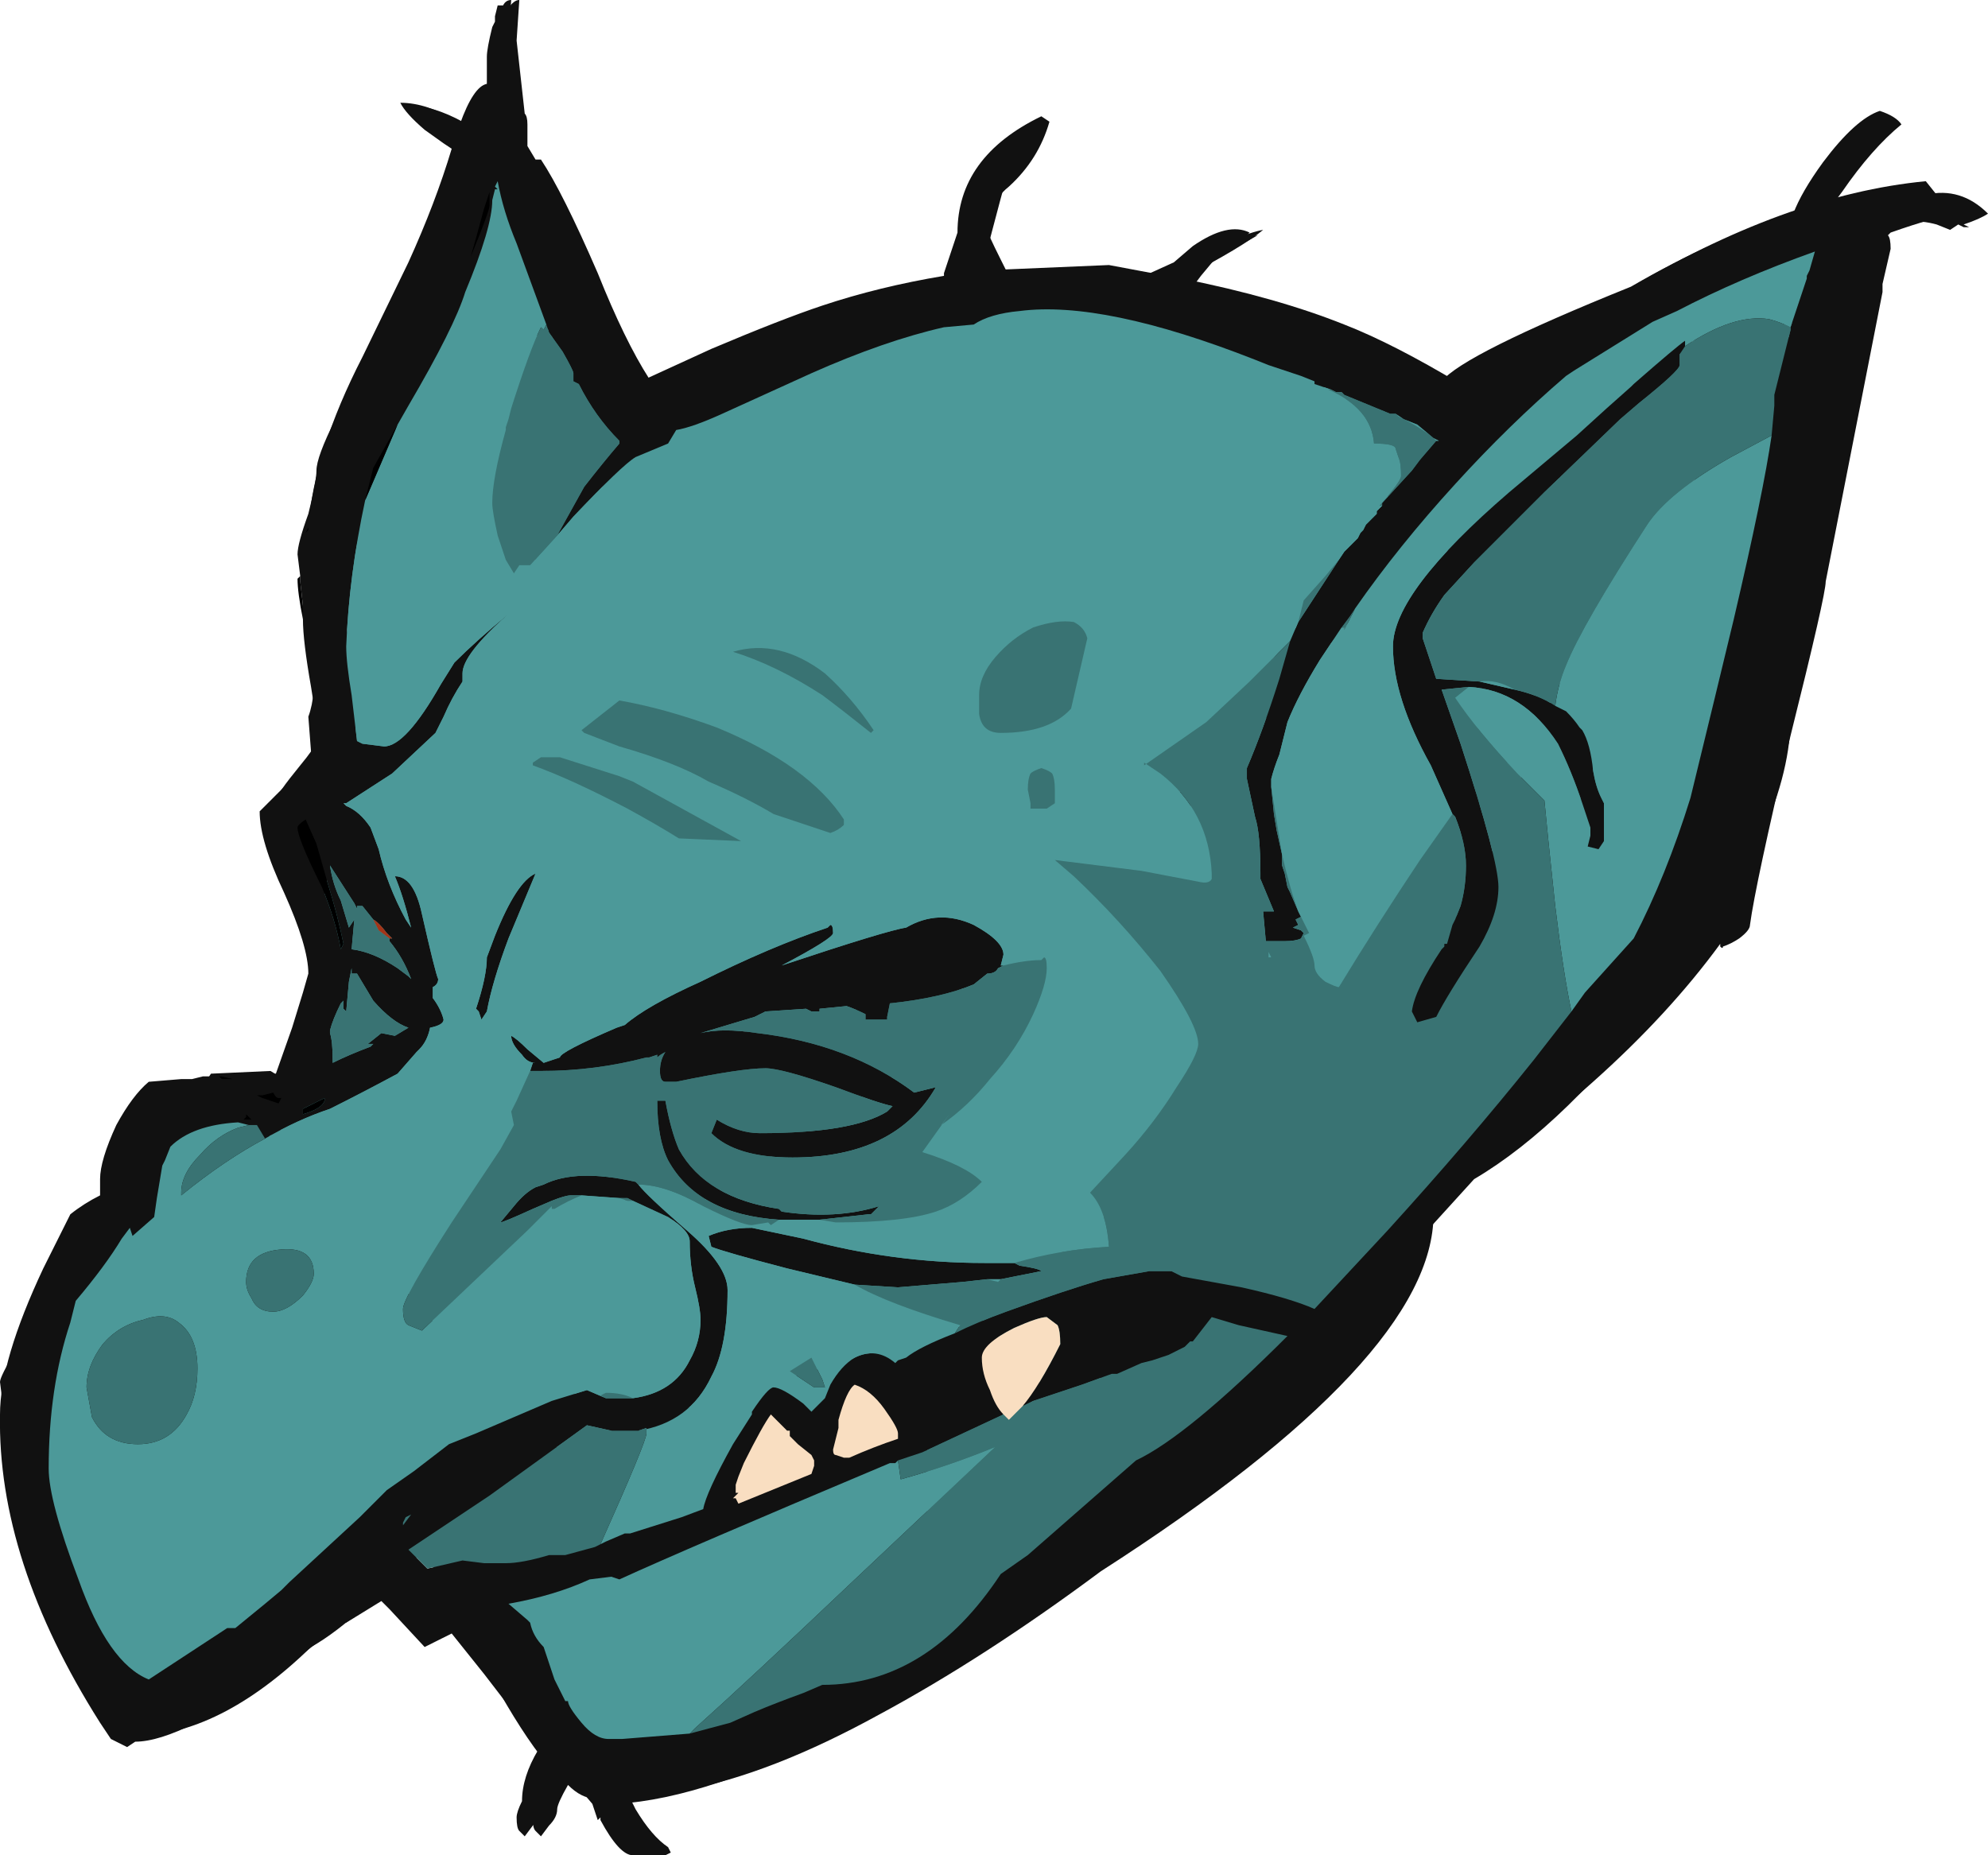 <?xml version="1.0" encoding="UTF-8" standalone="no"?>
<svg xmlns:ffdec="https://www.free-decompiler.com/flash" xmlns:xlink="http://www.w3.org/1999/xlink" ffdec:objectType="shape" height="34.3px" width="36.75px" xmlns="http://www.w3.org/2000/svg">
  <g transform="matrix(1.0, 0.0, 0.0, 1.0, -16.6, 8.55)">
    <path d="M25.2 -5.7 L24.15 -6.6 Q24.6 -6.6 25.15 -6.3 L25.85 -6.15 26.0 -8.4 Q26.1 -8.55 26.2 -8.55 L26.15 -7.8 26.3 -6.45 Q26.35 -6.4 26.35 -6.25 L26.35 -5.85 26.5 -5.6 26.6 -5.6 Q27.0 -5.0 27.65 -3.5 28.15 -2.25 28.6 -1.55 L34.2 -3.45 35.3 -5.6 Q35.15 -5.1 34.75 -3.55 L37.1 -3.65 37.9 -3.5 Q39.6 -4.25 39.95 -4.3 39.6 -4.0 38.45 -3.4 40.2 -3.05 41.45 -2.55 42.35 -2.2 43.6 -1.45 L46.6 -3.15 Q49.6 -4.95 52.2 -5.2 L52.4 -4.95 52.45 -4.8 Q52.8 -4.7 53.15 -4.5 L53.05 -4.5 52.65 -4.55 Q52.4 -4.55 51.55 -4.25 L51.5 -4.2 Q51.55 -4.15 51.55 -3.95 L51.4 -3.3 51.4 -3.15 50.35 2.2 Q50.35 2.45 49.7 5.05 49.05 7.8 48.95 8.55 48.95 8.65 48.75 8.8 48.6 8.9 48.45 8.95 48.45 9.0 48.4 8.95 L48.4 8.9 Q47.45 10.2 46.05 11.45 44.6 12.75 43.15 13.55 L43.1 13.9 Q43.1 16.55 36.95 20.5 34.8 22.1 32.85 23.15 30.85 24.25 29.25 24.55 L28.25 24.7 28.35 24.9 Q28.65 25.4 28.95 25.6 L29.0 25.7 28.9 25.75 28.6 25.75 Q28.35 25.75 28.0 25.1 L27.6 24.7 Q27.35 24.7 27.1 24.45 26.9 24.8 26.9 24.9 26.9 25.05 26.75 25.2 L26.6 25.4 26.5 25.3 Q26.45 25.25 26.45 25.1 L26.7 24.05 Q26.25 23.5 25.7 22.5 L24.45 20.1 23.4 21.1 Q22.8 21.65 22.35 21.9 20.65 23.55 19.05 23.55 L16.65 17.4 16.6 17.0 Q16.6 16.9 16.9 16.4 L20.4 11.45 20.5 11.3 21.6 11.25 21.85 11.4 22.1 11.05 22.5 9.65 21.7 6.25 Q21.7 6.15 22.15 5.6 22.4 5.3 22.5 5.1 L22.35 4.15 Q22.2 3.3 22.2 2.9 L22.2 2.65 22.15 2.2 22.15 2.1 22.1 1.7 Q22.1 1.5 22.3 0.95 22.45 0.35 22.45 0.15 22.45 -0.35 23.85 -2.65 L25.15 -5.25 25.2 -5.7 M24.2 -0.85 L22.9 2.25 22.9 2.4 23.25 4.5 21.75 12.55 21.45 12.3 24.9 16.2 27.05 16.05 27.35 17.05 27.1 17.4 24.6 18.65 24.55 18.9 34.75 15.85 36.0 17.2 35.7 17.35 33.75 18.2 33.75 21.75 49.85 -2.6 41.8 2.65 38.1 6.95 38.5 5.85 41.55 1.7 41.65 1.55 41.85 1.3 42.3 0.75 43.35 -0.5 42.55 -0.95 41.35 -1.45 26.8 1.9 28.25 -0.35 26.85 -2.55 24.2 -0.85 M43.8 8.15 L47.9 -2.25 44.0 1.75 43.1 3.1 44.15 4.0 44.8 4.1 46.4 6.1 46.45 6.6 46.2 6.65 43.95 4.05 43.8 8.15 M26.65 11.25 L34.8 9.65 26.65 11.25 M34.25 10.2 L33.9 10.85 34.25 10.2 M28.6 14.3 L28.55 14.3 28.6 14.3 M26.1 1.65 L26.1 1.7 26.1 1.65 M26.3 17.5 L25.55 17.8 26.3 17.5" fill="#111111" fill-rule="evenodd" stroke="none"/>
    <path d="M22.1 11.05 L22.5 9.65 22.1 11.05 M22.2 2.9 Q22.1 2.4 22.1 2.15 L22.15 2.1 22.15 2.2 22.2 2.65 22.2 2.9 M25.15 -5.25 L25.2 -5.7 25.15 -5.25 M22.9 2.25 L24.2 -0.85 23.25 1.35 22.9 2.25" fill="#000000" fill-rule="evenodd" stroke="none"/>
    <path d="M23.25 1.35 L24.2 -0.85 26.85 -2.55 26.1 1.65 26.1 1.7 26.8 1.9 41.35 -1.45 42.3 0.75 41.85 1.3 41.65 1.55 41.55 1.7 38.5 5.85 38.1 6.95 41.8 2.65 49.85 -2.6 47.9 -2.25 43.8 8.15 34.75 15.85 24.55 18.9 24.6 18.65 27.1 17.4 27.35 17.05 27.05 16.05 24.9 16.2 21.45 12.3 21.75 12.55 23.25 4.5 22.9 2.4 23.25 1.35 M42.55 -0.95 L43.35 -0.5 42.55 -0.95 M33.75 21.75 L33.75 18.2 33.75 21.75 M44.0 1.75 L43.1 3.1 44.0 1.75 M44.15 4.0 L44.8 4.1 44.15 4.0 M46.4 6.1 L46.45 6.6 46.4 6.1 M46.2 6.65 L43.95 4.05 46.2 6.65 M34.8 9.65 L26.65 11.25 28.55 14.3 28.6 14.3 33.9 10.85 34.25 10.2 34.8 9.65 M25.55 17.8 L26.3 17.5 25.55 17.8" fill="#4c9999" fill-rule="evenodd" stroke="none"/>
    <path d="M22.9 2.25 L23.25 1.35 22.9 2.4 22.9 2.25 M26.85 -2.55 L28.25 -0.35 26.8 1.9 26.1 1.7 26.1 1.65 26.85 -2.55 M41.35 -1.45 L42.55 -0.95 43.35 -0.5 42.3 0.75 41.35 -1.45 M41.85 1.3 L41.65 1.55 41.85 1.3 M41.55 1.7 L38.5 5.85 41.55 1.7 M38.1 6.95 L41.8 2.65 38.1 6.95 M49.85 -2.6 L33.75 21.75 33.75 18.2 35.7 17.35 36.0 17.2 34.75 15.85 43.8 8.15 43.95 4.05 46.2 6.65 46.45 6.6 46.4 6.1 44.8 4.1 44.15 4.0 43.1 3.1 44.0 1.75 47.9 -2.25 49.85 -2.6 M24.55 18.9 L24.6 18.65 24.55 18.9 M27.1 17.4 L27.35 17.05 27.1 17.4 M27.05 16.05 L24.9 16.2 27.05 16.05 M21.45 12.3 L21.75 12.55 21.45 12.3 M34.8 9.65 L34.25 10.2 33.9 10.85 28.6 14.3 28.55 14.3 26.65 11.25 34.8 9.65 M25.55 17.8 L26.3 17.5 25.55 17.8" fill="#397373" fill-rule="evenodd" stroke="none"/>
    <path d="M35.7 17.35 L36.0 17.2 35.7 17.35" fill="#f9dec1" fill-rule="evenodd" stroke="none"/>
    <path d="M22.3 1.2 Q22.4 -0.2 23.3 -1.95 L24.15 -3.7 Q24.65 -4.8 24.95 -5.8 L24.8 -5.9 24.45 -6.15 Q24.1 -6.45 24.0 -6.65 24.5 -6.65 25.05 -6.3 L25.1 -6.25 Q25.35 -6.95 25.6 -7.0 L25.6 -7.5 Q25.6 -7.65 25.7 -8.05 L25.75 -8.15 25.75 -8.25 25.8 -8.45 25.9 -8.45 Q25.95 -8.55 26.05 -8.55 L26.0 -7.8 26.15 -6.45 Q26.2 -6.4 26.2 -6.25 L26.2 -6.15 26.45 -5.4 26.95 -4.15 27.05 -4.15 27.4 -3.15 27.4 -3.1 Q27.9 -2.35 28.55 -1.55 L29.75 -2.1 Q31.05 -2.65 31.8 -2.9 32.85 -3.25 34.05 -3.45 L34.05 -3.5 34.3 -4.25 Q34.3 -5.65 35.85 -6.4 L36.0 -6.3 Q35.8 -5.6 35.25 -5.1 35.0 -4.9 34.9 -4.6 L34.85 -4.5 34.85 -4.3 Q34.85 -4.25 35.1 -3.75 L35.2 -3.55 Q36.05 -3.6 36.95 -3.6 L37.75 -3.45 38.3 -3.7 38.65 -4.0 Q39.3 -4.45 39.7 -4.25 L39.6 -4.15 39.85 -4.2 39.05 -3.75 38.8 -3.45 38.65 -3.25 Q40.2 -2.95 41.3 -2.5 42.15 -2.15 43.25 -1.5 43.65 -2.0 46.75 -3.25 48.3 -4.15 49.75 -4.6 49.9 -5.0 50.3 -5.55 50.9 -6.35 51.35 -6.5 51.65 -6.4 51.75 -6.25 51.2 -5.8 50.65 -5.0 L50.5 -4.8 Q51.3 -5.0 52.05 -5.05 L52.15 -4.95 52.2 -4.95 Q52.85 -5.1 53.35 -4.6 53.2 -4.5 52.9 -4.4 L53.0 -4.35 52.9 -4.35 52.8 -4.4 52.65 -4.3 52.4 -4.4 Q51.85 -4.55 51.5 -4.3 51.15 -4.05 51.1 -3.45 L51.05 -3.45 Q50.95 -2.75 50.7 -1.7 50.35 -0.4 50.3 0.5 50.3 1.4 50.0 2.75 49.7 4.1 49.7 4.8 49.65 6.8 47.4 9.8 45.55 12.25 43.85 13.25 L42.85 14.35 Q42.8 14.75 42.25 15.4 L42.25 15.5 41.75 16.0 41.2 16.6 Q39.5 18.35 37.2 20.15 34.55 22.2 32.2 23.4 29.7 24.7 28.0 24.8 L28.05 24.9 Q28.3 25.4 28.65 25.6 L28.7 25.7 28.55 25.75 28.3 25.75 Q28.05 25.75 27.7 25.1 L27.7 25.05 27.65 25.1 27.55 24.8 27.0 24.15 26.85 24.4 Q26.6 24.75 26.6 24.9 26.6 25.05 26.45 25.2 L26.3 25.4 26.2 25.3 Q26.15 25.25 26.15 25.05 26.15 24.95 26.25 24.75 26.25 24.3 26.55 23.8 26.45 23.65 26.4 23.55 L26.1 23.15 26.05 23.05 25.55 22.4 24.95 21.65 24.45 21.9 23.8 21.2 23.65 21.05 23.0 21.45 22.95 21.45 21.9 22.25 Q19.95 23.65 19.1 23.65 L18.95 23.75 18.65 23.6 18.45 23.3 Q16.55 20.3 16.6 17.6 16.6 16.6 17.4 14.9 L17.9 13.9 Q18.15 13.7 18.45 13.55 18.45 13.45 18.45 13.25 18.45 12.9 18.75 12.25 19.05 11.7 19.35 11.45 L19.95 11.4 20.15 11.4 20.35 11.35 20.65 11.35 20.7 11.4 20.9 11.4 21.0 11.4 21.7 11.3 22.0 10.45 22.2 9.8 22.3 9.45 Q22.3 8.95 21.85 7.95 21.4 7.0 21.4 6.45 L21.85 6.0 Q22.35 5.55 22.35 5.35 L22.3 4.7 Q22.45 4.3 22.4 3.55 22.2 2.1 22.2 1.4 L22.25 1.3 22.3 1.25 22.3 1.2 M26.7 -2.55 L26.15 -4.05 Q25.9 -4.65 25.8 -5.2 L25.75 -5.1 25.8 -5.05 25.75 -5.05 25.7 -4.85 Q25.7 -4.35 25.2 -3.15 25.0 -2.5 24.15 -1.05 L23.95 -0.7 23.5 0.1 23.35 0.7 Q23.05 2.1 23.0 3.4 23.0 3.7 23.1 4.3 L23.2 5.15 23.3 5.2 23.7 5.25 Q24.1 5.25 24.75 4.1 L25.0 3.7 Q25.4 3.3 26.0 2.8 25.15 3.55 25.15 3.9 L25.15 4.05 Q24.95 4.35 24.8 4.7 L24.65 5.0 23.85 5.75 23.0 6.3 22.95 6.3 23.0 6.35 Q23.25 6.45 23.45 6.75 L23.6 7.15 Q23.75 7.8 24.1 8.45 L24.2 8.6 Q24.05 8.0 23.9 7.65 24.25 7.65 24.4 8.35 24.65 9.45 24.7 9.55 24.7 9.65 24.6 9.7 L24.6 9.9 Q24.75 10.1 24.8 10.3 24.8 10.4 24.55 10.45 24.5 10.7 24.35 10.85 L24.3 10.9 23.95 11.3 Q23.3 11.65 22.7 11.95 22.1 12.15 21.5 12.5 L21.35 12.25 21.2 12.25 21.0 12.2 Q20.15 12.25 19.75 12.65 L19.65 12.9 19.6 13.0 19.5 13.6 19.45 13.95 19.05 14.3 19.0 14.15 18.85 14.35 Q18.55 14.85 18.0 15.5 L17.9 15.9 Q17.5 17.1 17.5 18.6 17.5 19.2 18.05 20.65 18.6 22.2 19.35 22.5 L20.8 21.55 20.95 21.55 21.5 21.1 21.8 20.85 21.95 20.7 23.25 19.5 23.75 19.0 24.25 18.65 24.9 18.15 Q25.15 18.05 25.4 17.95 L26.8 17.35 27.45 17.15 27.8 17.3 28.3 17.3 Q29.05 17.2 29.35 16.6 29.55 16.25 29.55 15.85 29.55 15.65 29.45 15.25 29.35 14.85 29.35 14.4 29.35 14.2 28.95 13.95 L28.3 13.65 28.2 13.6 28.05 13.6 27.35 13.55 27.15 13.55 Q27.05 13.55 26.8 13.65 L26.45 13.8 Q25.9 14.05 25.85 14.05 L26.1 13.75 Q26.3 13.5 26.5 13.4 L26.65 13.35 Q27.25 13.05 28.35 13.3 L28.4 13.35 Q28.55 13.55 29.3 14.2 30.05 14.85 30.05 15.3 30.05 16.35 29.75 16.9 29.35 17.75 28.4 17.9 L27.9 17.9 27.45 17.8 25.65 19.1 24.15 20.1 24.5 20.45 25.15 20.3 25.55 20.35 25.95 20.35 Q26.25 20.35 26.75 20.2 L27.05 20.2 27.6 20.05 27.8 19.95 28.15 19.8 28.25 19.8 29.2 19.5 29.6 19.35 Q29.65 19.05 30.15 18.15 L30.5 17.6 30.5 17.55 Q30.8 17.1 30.9 17.1 31.05 17.1 31.45 17.4 L31.6 17.55 Q31.7 17.45 31.85 17.3 L31.95 17.05 Q32.15 16.7 32.4 16.55 32.8 16.35 33.15 16.65 L33.2 16.6 33.35 16.55 Q33.6 16.35 34.25 16.1 34.65 15.9 35.2 15.7 36.3 15.3 37.0 15.1 L37.85 14.95 38.25 14.95 38.45 15.05 39.55 15.25 Q40.45 15.45 40.9 15.65 L42.25 14.2 Q43.75 12.55 44.95 11.05 L45.65 10.15 45.9 9.8 46.8 8.8 Q47.4 7.65 47.85 6.2 L48.3 4.35 48.65 2.9 Q49.2 0.55 49.35 -0.5 L49.4 -1.05 49.4 -1.25 49.7 -2.45 49.7 -2.5 50.0 -3.4 50.0 -3.45 50.05 -3.55 50.15 -3.9 Q48.75 -3.4 47.6 -2.8 L47.15 -2.6 45.7 -1.7 45.55 -1.6 Q44.5 -0.7 43.5 0.4 42.45 1.55 41.65 2.7 L41.55 2.85 41.4 3.05 41.0 3.65 Q40.6 4.3 40.4 4.8 L40.25 5.4 Q40.15 5.65 40.1 5.85 L40.1 6.0 40.15 6.5 40.2 6.8 40.3 7.25 40.3 7.45 40.35 7.6 40.4 7.85 40.45 7.95 40.6 8.3 40.65 8.4 40.55 8.45 40.6 8.55 40.5 8.6 40.65 8.65 40.7 8.7 40.65 8.8 Q40.55 8.85 40.35 8.85 L40.0 8.85 39.95 8.3 40.15 8.3 39.9 7.7 39.9 7.6 Q39.9 6.85 39.8 6.55 L39.65 5.85 39.65 5.65 Q39.95 4.95 40.25 4.0 L40.45 3.3 40.6 2.95 41.35 1.8 41.45 1.65 41.7 1.4 41.75 1.3 41.8 1.25 41.85 1.15 42.05 0.95 42.05 0.9 42.15 0.8 42.15 0.75 42.7 0.15 42.85 -0.05 43.15 -0.4 43.2 -0.4 43.1 -0.45 42.8 -0.7 42.55 -0.8 42.4 -0.9 42.3 -0.9 41.45 -1.25 41.4 -1.3 41.3 -1.3 41.2 -1.35 40.9 -1.45 40.9 -1.5 40.65 -1.6 40.05 -1.8 39.8 -1.9 Q37.0 -3.0 35.45 -2.8 34.9 -2.75 34.6 -2.55 L34.05 -2.5 Q32.95 -2.25 31.6 -1.65 L29.95 -0.9 Q29.4 -0.65 29.1 -0.6 L28.95 -0.35 28.35 -0.1 Q28.1 0.05 27.2 1.0 L26.9 1.35 Q27.15 0.9 27.4 0.45 27.75 0.0 28.05 -0.35 L28.05 -0.4 Q27.6 -0.85 27.3 -1.45 L27.2 -1.5 27.2 -1.65 Q27.2 -1.7 27.0 -2.05 L26.75 -2.4 26.7 -2.55 M26.4 11.25 L26.45 11.1 26.5 11.1 Q26.35 11.1 26.25 10.95 26.05 10.75 26.05 10.6 26.15 10.65 26.35 10.85 L26.65 11.1 26.95 11.0 Q26.95 10.9 28.0 10.45 L28.15 10.4 Q28.55 10.05 29.55 9.6 30.85 8.95 31.9 8.6 L31.95 8.55 Q32.0 8.55 32.0 8.7 32.0 8.8 31.05 9.3 33.0 8.65 33.35 8.6 33.95 8.25 34.6 8.55 35.15 8.85 35.15 9.1 L35.1 9.3 35.15 9.3 35.05 9.35 Q35.0 9.45 34.85 9.45 L34.6 9.65 Q34.0 9.9 33.05 10.0 L33.0 10.25 33.0 10.3 32.6 10.3 32.6 10.2 Q32.4 10.1 32.25 10.05 L31.75 10.1 31.75 10.15 31.6 10.15 31.5 10.1 30.75 10.15 30.55 10.25 29.55 10.55 Q29.95 10.45 30.6 10.55 32.3 10.75 33.5 11.65 L33.9 11.55 Q33.15 12.85 31.25 12.85 30.2 12.85 29.75 12.4 L29.85 12.15 Q30.25 12.4 30.65 12.4 32.35 12.4 33.0 12.0 L33.1 11.9 Q32.85 11.85 32.05 11.55 31.05 11.2 30.75 11.2 30.3 11.2 29.1 11.45 L28.9 11.45 Q28.8 11.45 28.8 11.25 28.8 11.05 28.9 10.9 28.8 10.95 28.75 11.0 L28.75 10.95 28.6 11.0 28.55 11.0 Q27.6 11.25 26.6 11.25 L26.4 11.25 M31.75 14.0 L31.0 14.0 Q29.5 13.9 28.95 12.9 28.75 12.5 28.75 11.8 L28.9 11.8 Q29.0 12.35 29.15 12.7 29.65 13.6 31.0 13.8 L31.05 13.85 Q32.05 14.0 32.85 13.75 L32.7 13.9 32.65 13.9 31.75 14.0 M32.4 15.2 L31.15 14.9 Q30.0 14.6 29.75 14.5 L29.7 14.3 Q30.05 14.15 30.5 14.15 L31.45 14.35 Q33.1 14.8 34.8 14.8 L35.35 14.8 35.45 14.85 Q35.8 14.9 35.85 14.95 L35.1 15.1 34.85 15.1 34.4 15.15 33.2 15.25 32.4 15.2 M25.9 1.65 L25.9 1.65 M28.05 -0.35 L28.05 -0.35 M25.55 -4.7 L25.4 -4.15 25.3 -3.8 Q25.65 -4.65 25.65 -4.75 L25.65 -5.0 25.55 -4.7 M43.45 6.5 L43.05 5.6 Q42.35 4.35 42.35 3.4 42.35 2.4 44.5 0.55 L45.75 -0.5 46.3 -1.0 46.75 -1.4 46.8 -1.45 Q47.6 -2.15 47.75 -2.25 L47.75 -2.15 47.65 -2.0 47.65 -1.8 Q47.65 -1.7 46.9 -1.1 L46.55 -0.8 45.15 0.55 43.85 1.85 43.3 2.45 Q43.05 2.8 42.9 3.15 L42.9 3.25 43.15 4.0 43.95 4.05 44.6 4.2 Q45.05 4.3 45.35 4.5 L45.55 4.6 Q45.7 4.75 45.8 4.9 L45.85 4.95 Q46.0 5.2 46.05 5.7 46.1 6.0 46.2 6.2 L46.25 6.3 46.25 7.0 46.15 7.15 45.95 7.1 46.0 6.9 46.0 6.75 45.85 6.3 Q45.65 5.7 45.4 5.2 44.75 4.2 43.75 4.15 L43.25 4.2 43.6 5.2 Q44.3 7.35 44.3 7.85 44.3 8.35 43.95 8.95 43.35 9.85 43.15 10.25 L42.8 10.35 42.7 10.15 Q42.75 9.75 43.25 9.0 L43.3 8.95 43.3 8.9 43.35 8.9 43.45 8.55 43.5 8.45 43.6 8.2 Q43.7 7.85 43.7 7.45 43.7 7.05 43.5 6.55 L43.45 6.5 M23.15 5.65 L23.15 5.65 M23.5 8.45 L23.3 8.2 23.2 8.2 23.2 8.25 23.15 8.15 22.7 7.45 Q22.75 7.8 22.9 8.1 L23.05 8.6 23.15 8.45 23.1 9.0 Q23.5 9.05 23.95 9.35 L24.15 9.5 24.2 9.55 Q24.05 9.15 23.8 8.85 L23.8 8.8 23.85 8.8 23.75 8.7 Q23.6 8.5 23.5 8.45 M24.15 10.45 Q23.85 10.35 23.5 9.95 L23.2 9.45 23.1 9.45 23.1 9.35 23.05 9.6 23.0 10.15 22.95 10.1 22.95 9.95 22.9 10.0 Q22.75 10.3 22.7 10.5 L22.7 10.55 Q22.75 10.7 22.75 11.05 L22.75 11.1 Q23.05 10.95 23.45 10.8 L23.5 10.75 23.4 10.75 23.65 10.55 23.9 10.6 24.15 10.45 M25.6 9.15 L25.75 8.75 Q26.15 7.75 26.5 7.6 L26.0 8.8 Q25.7 9.6 25.6 10.15 L25.5 10.3 25.45 10.15 25.4 10.1 Q25.6 9.5 25.6 9.15 M32.95 17.5 Q32.7 17.15 32.4 17.05 32.25 17.15 32.1 17.7 L32.1 17.85 32.0 18.25 Q32.0 18.35 32.05 18.35 L32.2 18.4 32.3 18.4 Q32.75 18.2 33.2 18.05 L33.2 17.95 Q33.2 17.85 32.95 17.5 M31.2 17.9 L31.15 17.9 30.85 17.6 Q30.7 17.8 30.35 18.5 L30.25 18.75 30.2 18.9 30.2 19.05 30.25 19.05 30.15 19.15 30.2 19.15 30.25 19.25 31.6 18.7 31.65 18.55 31.65 18.45 31.6 18.35 31.35 18.15 31.2 18.0 31.2 17.9 M33.2 18.45 L33.15 18.5 33.05 18.5 Q29.25 20.1 28.05 20.65 L27.9 20.6 27.5 20.65 Q26.85 20.95 26.0 21.1 L26.35 21.4 26.4 21.45 Q26.45 21.7 26.65 21.9 L26.85 22.5 27.05 22.9 27.1 22.9 Q27.1 23.0 27.35 23.3 27.6 23.6 27.85 23.6 L28.1 23.6 29.35 23.5 30.1 23.3 30.55 23.1 Q30.9 22.95 31.45 22.75 L31.8 22.6 Q33.75 22.6 35.1 20.55 L35.6 20.2 37.6 18.45 Q38.55 18.0 40.4 16.15 L39.5 15.95 39.0 15.8 38.65 16.25 38.6 16.25 38.5 16.35 38.2 16.5 37.9 16.6 37.7 16.65 37.25 16.85 37.15 16.85 36.6 17.05 35.7 17.35 35.5 17.45 Q35.8 17.1 36.2 16.3 36.2 16.05 36.15 15.95 L35.95 15.8 Q35.8 15.8 35.35 16.0 34.75 16.3 34.75 16.55 34.75 16.85 34.9 17.15 35.0 17.45 35.15 17.6 L33.65 18.3 33.2 18.45 M24.1 19.5 L24.05 19.6 24.05 19.65 24.2 19.45 24.1 19.5 M25.5 19.85 L25.5 19.85 M22.25 6.6 Q22.1 6.7 22.1 6.75 22.1 6.95 22.55 7.85 22.8 8.45 22.9 9.0 L22.95 8.9 Q22.85 8.4 22.65 7.75 L22.45 7.05 22.25 6.6 M22.2 11.95 L22.2 12.05 Q22.55 11.95 22.6 11.8 L22.6 11.75 22.2 11.95 M21.8 11.75 L21.75 11.75 Q21.7 11.75 21.65 11.65 L21.45 11.7 21.35 11.7 21.45 11.75 21.75 11.85 21.8 11.75 M21.15 12.05 L21.15 12.1 21.1 12.15 21.25 12.15 21.15 12.05" fill="#111111" fill-rule="evenodd" stroke="none"/>
    <path d="M23.95 -0.7 L24.15 -1.05 Q25.0 -2.5 25.2 -3.15 25.7 -4.35 25.7 -4.85 L25.75 -5.05 25.8 -5.05 25.75 -5.1 25.8 -5.2 Q25.9 -4.65 26.15 -4.05 L26.7 -2.55 26.65 -2.45 26.6 -2.5 Q26.4 -2.1 26.05 -1.0 L26.0 -0.8 25.95 -0.65 25.95 -0.6 Q25.7 0.3 25.7 0.75 25.7 0.9 25.8 1.35 L25.9 1.65 25.95 1.8 26.1 2.05 26.2 1.9 26.4 1.9 26.9 1.35 27.2 1.0 Q28.1 0.05 28.35 -0.1 L28.95 -0.35 29.1 -0.6 Q29.4 -0.65 29.95 -0.9 L31.6 -1.65 Q32.95 -2.25 34.05 -2.5 L34.6 -2.55 Q34.9 -2.75 35.45 -2.8 37.0 -3.0 39.8 -1.9 L40.05 -1.8 40.65 -1.6 40.9 -1.5 40.9 -1.45 41.2 -1.35 41.15 -1.35 Q41.95 -1.0 42.0 -0.35 42.4 -0.35 42.4 -0.25 L42.45 -0.1 Q42.5 0.0 42.5 0.25 42.5 0.35 42.1 0.8 L42.15 0.8 42.05 0.9 42.05 0.95 41.85 1.15 41.8 1.25 41.75 1.3 41.7 1.4 41.45 1.65 41.35 1.8 41.1 2.1 40.7 2.55 40.6 2.95 40.45 3.3 39.7 4.05 38.9 4.8 37.75 5.6 37.75 5.55 38.05 5.75 Q38.95 6.45 39.0 7.6 L39.0 7.7 Q38.95 7.8 38.75 7.75 L37.7 7.55 36.1 7.35 36.45 7.65 Q37.3 8.45 38.05 9.4 38.75 10.4 38.75 10.75 38.75 10.95 38.35 11.55 37.95 12.2 37.4 12.8 L36.75 13.5 Q37.05 13.8 37.1 14.5 36.2 14.55 35.35 14.8 L34.8 14.8 Q33.1 14.8 31.45 14.35 L30.5 14.15 Q30.05 14.15 29.7 14.3 L29.75 14.5 Q30.0 14.6 31.15 14.9 L32.4 15.2 Q33.0 15.55 34.35 15.95 L34.25 16.1 Q33.6 16.35 33.35 16.55 L33.2 16.6 33.15 16.65 Q32.8 16.35 32.4 16.55 32.15 16.7 31.95 17.05 L31.85 17.3 Q31.7 17.45 31.6 17.55 L31.45 17.4 Q31.05 17.1 30.9 17.1 30.8 17.1 30.5 17.55 L30.5 17.6 30.15 18.15 Q29.65 19.05 29.6 19.35 L29.2 19.5 28.25 19.8 28.15 19.8 27.8 19.95 27.6 20.05 27.7 20.0 Q28.55 18.1 28.55 17.95 L28.55 17.85 28.4 17.9 Q29.35 17.75 29.75 16.9 30.05 16.35 30.05 15.3 30.05 14.85 29.3 14.2 28.55 13.55 28.4 13.35 28.9 13.35 29.6 13.75 30.3 14.1 30.5 14.1 L30.8 14.05 30.85 14.1 31.0 14.0 31.75 14.0 32.05 14.05 Q33.3 14.05 33.9 13.85 34.35 13.7 34.75 13.3 34.45 13.0 33.65 12.75 L34.15 12.05 34.0 12.25 Q34.5 11.9 34.9 11.4 35.4 10.85 35.7 10.2 35.95 9.65 35.95 9.35 35.95 9.15 35.9 9.15 L35.85 9.2 Q35.55 9.2 35.15 9.3 L35.1 9.3 35.15 9.1 Q35.15 8.85 34.6 8.55 33.95 8.25 33.35 8.6 33.0 8.65 31.05 9.3 32.0 8.8 32.0 8.7 32.0 8.55 31.95 8.55 L31.9 8.6 Q30.85 8.95 29.55 9.6 28.55 10.05 28.15 10.4 L28.0 10.45 Q26.95 10.9 26.95 11.0 L26.65 11.1 26.35 10.85 Q26.15 10.65 26.05 10.6 26.05 10.75 26.25 10.95 26.35 11.1 26.5 11.1 L26.45 11.1 26.4 11.25 26.15 11.8 26.05 12.0 26.1 12.25 25.85 12.7 24.95 14.05 Q24.05 15.45 24.05 15.65 24.05 15.9 24.15 15.95 L24.4 16.05 26.35 14.2 26.8 13.75 26.8 13.8 26.85 13.8 Q27.1 13.65 27.35 13.55 L28.05 13.6 28.2 13.65 28.3 13.65 28.95 13.95 Q29.35 14.2 29.35 14.4 29.35 14.85 29.45 15.25 29.55 15.65 29.55 15.85 29.55 16.25 29.35 16.6 29.05 17.2 28.3 17.3 28.1 17.2 27.8 17.2 L27.7 17.25 27.8 17.3 27.45 17.15 26.8 17.35 25.4 17.95 Q25.15 18.05 24.9 18.15 L24.25 18.65 23.75 19.0 23.25 19.5 21.95 20.7 21.8 20.85 21.5 21.1 20.95 21.55 20.8 21.55 19.35 22.5 Q18.6 22.2 18.05 20.65 17.5 19.2 17.5 18.6 17.5 17.1 17.9 15.9 L18.0 15.5 Q18.55 14.85 18.85 14.35 L19.0 14.15 19.05 14.3 19.45 13.95 19.5 13.6 19.6 13.0 19.65 12.9 19.75 12.65 Q20.15 12.25 21.0 12.2 L21.2 12.25 21.0 12.3 Q20.6 12.45 20.3 12.8 19.95 13.15 19.95 13.5 L19.95 13.55 Q20.75 12.9 21.5 12.5 22.1 12.15 22.7 11.95 23.3 11.65 23.95 11.3 L24.3 10.9 24.35 10.85 Q24.5 10.7 24.55 10.45 24.8 10.4 24.8 10.3 24.75 10.1 24.6 9.9 L24.6 9.7 Q24.7 9.65 24.7 9.55 24.65 9.45 24.4 8.35 24.25 7.65 23.9 7.65 24.05 8.0 24.2 8.6 L24.1 8.45 Q23.75 7.8 23.6 7.15 L23.45 6.75 Q23.25 6.45 23.0 6.35 L22.95 6.3 23.0 6.3 23.85 5.75 24.65 5.0 24.8 4.7 Q24.95 4.35 25.15 4.05 L25.15 3.9 Q25.15 3.55 26.0 2.8 25.4 3.3 25.0 3.7 L24.75 4.1 Q24.1 5.25 23.7 5.25 L23.3 5.2 23.2 5.15 23.1 4.3 Q23.0 3.7 23.0 3.4 23.05 2.1 23.35 0.7 L23.95 -0.7 M25.9 1.65 L25.9 1.65 M28.05 -0.35 L28.05 -0.35 M42.4 -0.9 L42.55 -0.8 42.8 -0.7 43.1 -0.45 43.2 -0.4 43.15 -0.4 Q42.95 -0.6 42.45 -0.85 L42.4 -0.9 M41.65 2.7 Q42.45 1.55 43.5 0.4 44.5 -0.7 45.55 -1.6 L45.7 -1.7 47.15 -2.6 47.6 -2.8 Q48.75 -3.4 50.15 -3.9 L50.05 -3.55 50.0 -3.45 50.0 -3.4 49.7 -2.5 Q49.5 -2.6 49.3 -2.65 48.65 -2.75 47.75 -2.15 L47.75 -2.25 Q47.6 -2.15 46.8 -1.45 L46.75 -1.4 46.3 -1.0 45.75 -0.5 44.5 0.55 Q42.35 2.4 42.35 3.4 42.35 4.35 43.05 5.6 L43.45 6.5 42.85 7.35 Q42.05 8.55 41.35 9.7 41.3 9.7 41.1 9.6 40.9 9.45 40.9 9.3 40.9 9.15 40.7 8.75 L40.8 8.7 40.65 8.4 40.6 8.3 Q40.45 7.9 40.3 7.25 L40.1 6.0 40.1 5.85 Q40.15 5.65 40.25 5.4 L40.4 4.8 Q40.6 4.3 41.0 3.65 L41.4 3.05 41.45 3.05 41.45 3.1 41.65 2.7 M49.35 -0.5 Q49.2 0.55 48.65 2.9 L48.3 4.35 47.85 6.2 Q47.4 7.65 46.8 8.8 L45.9 9.8 45.65 10.15 Q45.5 9.45 45.35 8.2 45.2 6.8 45.15 6.25 L44.65 5.75 Q43.9 4.95 43.5 4.35 L43.75 4.15 Q44.75 4.2 45.4 5.2 45.65 5.7 45.85 6.3 L46.0 6.75 46.0 6.9 45.95 7.1 46.15 7.15 46.25 7.0 46.25 6.3 46.2 6.2 Q46.1 6.0 46.05 5.7 46.0 5.2 45.85 4.95 L45.8 4.9 Q45.7 4.75 45.55 4.6 L45.35 4.5 Q45.4 4.1 45.55 3.75 45.85 3.0 47.05 1.15 47.45 0.55 48.6 -0.1 L49.35 -0.5 M43.95 4.05 Q44.25 4.0 44.6 4.2 L43.95 4.05 M35.85 5.65 Q35.7 5.7 35.65 5.75 35.6 5.85 35.6 6.05 L35.65 6.3 35.65 6.4 35.95 6.4 36.1 6.3 36.1 6.05 Q36.1 5.85 36.05 5.75 36.0 5.7 35.85 5.65 M36.45 2.95 Q36.15 2.9 35.7 3.05 35.3 3.25 35.0 3.6 34.7 3.95 34.7 4.3 L34.7 4.65 Q34.75 5.0 35.1 5.0 36.0 5.0 36.4 4.55 L36.7 3.25 Q36.65 3.05 36.45 2.95 M40.05 9.05 L40.1 9.15 40.05 9.15 40.05 9.05 M32.7 5.0 L32.75 4.95 Q32.35 4.35 31.85 3.9 31.0 3.25 30.15 3.5 30.95 3.75 31.8 4.3 32.2 4.6 32.7 5.0 M29.15 6.95 L30.3 7.0 28.3 5.9 28.05 5.8 26.95 5.45 26.6 5.45 26.45 5.55 26.45 5.6 Q27.15 5.85 28.2 6.4 28.75 6.7 29.15 6.95 M29.7 5.9 Q30.4 6.2 30.9 6.5 L31.95 6.85 Q32.1 6.8 32.2 6.7 L32.2 6.6 Q31.55 5.6 29.85 4.9 28.9 4.55 28.05 4.4 L27.35 4.95 27.4 5.0 28.05 5.25 Q29.1 5.55 29.7 5.9 M25.6 9.15 Q25.6 9.5 25.4 10.1 L25.45 10.15 25.5 10.3 25.6 10.15 Q25.7 9.6 26.0 8.8 L26.5 7.6 Q26.15 7.75 25.75 8.75 L25.6 9.15 M31.6 16.55 L31.2 16.8 31.65 17.1 31.85 17.1 31.8 16.95 31.6 16.55 M29.35 23.5 L28.1 23.6 27.85 23.6 Q27.6 23.6 27.35 23.3 27.1 23.0 27.1 22.9 L27.05 22.9 26.85 22.5 26.65 21.9 Q26.45 21.7 26.4 21.45 L26.35 21.4 26.0 21.1 Q26.85 20.95 27.5 20.65 L27.9 20.6 28.05 20.65 Q29.25 20.1 33.05 18.5 L33.15 18.5 33.2 18.45 33.25 18.8 Q34.15 18.55 35.0 18.2 L32.35 20.7 Q30.4 22.55 29.45 23.4 L29.35 23.5 M34.85 15.1 L35.1 15.1 35.05 15.15 34.85 15.1 M19.9 15.9 Q19.65 15.7 19.25 15.85 18.8 15.95 18.5 16.3 18.2 16.7 18.2 17.1 L18.3 17.65 Q18.55 18.15 19.15 18.15 19.75 18.15 20.05 17.6 20.25 17.25 20.25 16.75 20.25 16.15 19.9 15.9 M22.4 15.0 Q22.4 14.5 21.8 14.55 21.15 14.6 21.15 15.15 21.15 15.3 21.25 15.45 21.35 15.7 21.65 15.7 21.9 15.7 22.2 15.4 22.4 15.15 22.4 15.0" fill="#4c9999" fill-rule="evenodd" stroke="none"/>
    <path d="M20.65 11.35 L20.7 11.35 20.9 11.4 20.7 11.4 20.65 11.35 M22.2 9.8 L22.3 9.45 22.2 9.8 M22.25 1.3 L22.3 1.2 22.3 1.25 22.25 1.3 M23.95 -0.7 L23.35 0.7 23.5 0.1 23.95 -0.7 M25.55 -4.7 L25.65 -5.0 25.65 -4.75 Q25.65 -4.65 25.3 -3.8 L25.4 -4.15 25.55 -4.7 M23.15 5.65 L23.15 5.65 M22.25 6.6 L22.45 7.05 22.65 7.75 Q22.85 8.4 22.95 8.9 L22.9 9.0 Q22.8 8.45 22.55 7.85 22.1 6.95 22.1 6.75 22.1 6.7 22.25 6.6 M22.2 11.95 L22.6 11.75 22.6 11.8 Q22.55 11.95 22.2 12.05 L22.2 11.95 M21.15 12.05 L21.25 12.15 21.1 12.15 21.15 12.1 21.15 12.05 M21.8 11.75 L21.75 11.85 21.45 11.75 21.35 11.7 21.45 11.7 21.65 11.65 Q21.7 11.75 21.75 11.75 L21.8 11.75" fill="#000000" fill-rule="evenodd" stroke="none"/>
    <path d="M21.5 12.5 Q20.75 12.9 19.95 13.55 L19.95 13.5 Q19.95 13.15 20.3 12.8 20.6 12.45 21.0 12.3 L21.2 12.25 21.35 12.25 21.5 12.5 M27.8 17.3 L27.7 17.25 27.8 17.2 Q28.1 17.2 28.3 17.3 L27.8 17.3 M28.3 13.65 L28.2 13.65 28.05 13.6 28.2 13.6 28.3 13.65 M27.35 13.55 Q27.1 13.65 26.85 13.8 L26.8 13.8 26.8 13.75 26.35 14.2 24.4 16.05 24.15 15.95 Q24.05 15.9 24.05 15.65 24.05 15.45 24.95 14.05 L25.85 12.7 26.1 12.25 26.05 12.0 26.15 11.8 26.4 11.25 26.6 11.25 Q27.6 11.25 28.55 11.0 L28.6 11.0 28.75 10.95 28.75 11.0 Q28.8 10.95 28.9 10.9 28.8 11.05 28.8 11.25 28.8 11.45 28.9 11.45 L29.1 11.45 Q30.3 11.2 30.75 11.2 31.05 11.2 32.05 11.55 32.85 11.85 33.1 11.9 L33.0 12.0 Q32.35 12.4 30.65 12.4 30.25 12.4 29.85 12.15 L29.75 12.4 Q30.2 12.85 31.25 12.85 33.15 12.85 33.9 11.55 L33.5 11.65 Q32.3 10.75 30.6 10.55 29.95 10.45 29.55 10.55 L30.55 10.25 30.75 10.15 31.5 10.1 31.6 10.15 31.75 10.15 31.75 10.1 32.25 10.05 Q32.4 10.1 32.6 10.2 L32.6 10.3 33.0 10.3 33.0 10.25 33.05 10.0 Q34.0 9.9 34.6 9.65 L34.85 9.45 Q35.0 9.45 35.05 9.35 L35.15 9.3 Q35.55 9.2 35.85 9.2 L35.9 9.15 Q35.95 9.15 35.95 9.35 35.95 9.65 35.7 10.2 35.4 10.85 34.9 11.4 34.5 11.9 34.0 12.25 L34.15 12.05 33.65 12.75 Q34.45 13.0 34.75 13.3 34.35 13.7 33.9 13.85 33.3 14.05 32.05 14.05 L31.75 14.0 32.65 13.9 32.7 13.9 32.85 13.75 Q32.05 14.0 31.05 13.85 L31.0 13.8 Q29.65 13.6 29.15 12.7 29.0 12.35 28.9 11.8 L28.75 11.8 Q28.75 12.5 28.95 12.9 29.5 13.9 31.0 14.0 L30.85 14.1 30.8 14.05 30.5 14.1 Q30.3 14.1 29.6 13.75 28.9 13.35 28.4 13.35 L28.35 13.3 Q27.25 13.05 26.65 13.35 L26.5 13.4 Q26.3 13.5 26.1 13.75 L25.85 14.05 Q25.9 14.05 26.45 13.8 L26.8 13.65 Q27.05 13.55 27.15 13.55 L27.35 13.55 M28.4 17.9 L28.55 17.85 28.55 17.95 Q28.55 18.1 27.7 20.0 L27.6 20.05 27.05 20.2 26.75 20.2 Q26.25 20.35 25.95 20.35 L25.55 20.35 25.15 20.3 24.5 20.45 24.15 20.1 25.65 19.1 27.45 17.8 27.9 17.9 28.4 17.9 M34.25 16.1 L34.35 15.95 Q33.0 15.55 32.4 15.2 L33.2 15.25 34.4 15.15 34.85 15.1 35.05 15.15 35.1 15.1 35.85 14.95 Q35.8 14.9 35.45 14.85 L35.35 14.8 Q36.2 14.55 37.1 14.5 37.05 13.8 36.75 13.5 L37.4 12.8 Q37.95 12.2 38.35 11.55 38.75 10.95 38.75 10.75 38.75 10.4 38.05 9.4 37.3 8.45 36.45 7.65 L36.1 7.35 37.7 7.55 38.75 7.75 Q38.95 7.8 39.0 7.7 L39.0 7.6 Q38.95 6.45 38.05 5.75 L37.75 5.55 37.75 5.6 38.9 4.8 39.7 4.05 40.45 3.3 40.25 4.0 Q39.95 4.95 39.65 5.65 L39.65 5.85 39.8 6.55 Q39.9 6.85 39.9 7.6 L39.9 7.7 40.15 8.3 39.95 8.3 40.0 8.85 40.35 8.85 Q40.55 8.85 40.65 8.8 L40.7 8.7 40.65 8.65 40.5 8.6 40.6 8.55 40.55 8.45 40.65 8.4 40.8 8.7 40.7 8.75 Q40.9 9.15 40.9 9.3 40.9 9.45 41.1 9.6 41.3 9.7 41.35 9.7 42.05 8.55 42.85 7.35 L43.45 6.5 43.5 6.55 Q43.7 7.05 43.7 7.45 43.7 7.85 43.6 8.2 L43.5 8.45 43.45 8.55 43.35 8.9 43.3 8.9 43.3 8.95 43.25 9.0 Q42.75 9.75 42.7 10.15 L42.8 10.35 43.15 10.25 Q43.35 9.85 43.95 8.95 44.3 8.35 44.3 7.85 44.3 7.35 43.6 5.2 L43.25 4.2 43.75 4.15 43.5 4.35 Q43.9 4.95 44.65 5.75 L45.15 6.25 Q45.2 6.8 45.35 8.2 45.5 9.45 45.65 10.15 L44.95 11.05 Q43.75 12.55 42.25 14.2 L40.9 15.65 Q40.45 15.45 39.55 15.25 L38.45 15.05 38.25 14.95 37.85 14.95 37.0 15.1 Q36.3 15.3 35.2 15.7 34.65 15.9 34.25 16.1 M40.6 2.95 L40.7 2.55 41.1 2.1 41.35 1.8 40.6 2.95 M41.45 1.65 L41.7 1.4 41.45 1.65 M42.15 0.8 L42.1 0.8 Q42.5 0.35 42.5 0.25 42.5 0.0 42.45 -0.1 L42.4 -0.25 Q42.4 -0.35 42.0 -0.35 41.95 -1.0 41.15 -1.35 L41.2 -1.35 41.3 -1.3 41.4 -1.3 41.45 -1.25 42.3 -0.9 42.4 -0.9 42.45 -0.85 Q42.95 -0.6 43.15 -0.4 L42.85 -0.05 42.7 0.15 42.15 0.75 42.15 0.8 M26.9 1.35 L26.4 1.9 26.2 1.9 26.1 2.05 25.95 1.8 25.9 1.65 25.8 1.35 Q25.7 0.9 25.7 0.75 25.7 0.3 25.95 -0.6 L25.95 -0.65 26.0 -0.8 26.05 -1.0 Q26.4 -2.1 26.6 -2.5 L26.65 -2.45 26.7 -2.55 26.75 -2.4 27.0 -2.05 Q27.2 -1.7 27.2 -1.65 L27.2 -1.5 27.3 -1.45 Q27.6 -0.85 28.05 -0.4 L28.05 -0.35 Q27.75 0.0 27.4 0.45 27.15 0.9 26.9 1.35 M41.65 2.7 L41.45 3.1 41.45 3.05 41.4 3.05 41.55 2.85 41.65 2.7 M40.1 6.0 L40.3 7.25 Q40.45 7.9 40.6 8.3 L40.45 7.95 40.4 7.85 40.35 7.6 40.3 7.45 40.3 7.25 40.2 6.8 40.15 6.5 40.1 6.0 M47.75 -2.15 Q48.65 -2.75 49.3 -2.65 49.5 -2.6 49.7 -2.5 L49.7 -2.45 49.4 -1.25 49.4 -1.05 49.35 -0.5 48.6 -0.1 Q47.45 0.55 47.05 1.15 45.85 3.0 45.55 3.75 45.4 4.1 45.35 4.5 45.05 4.3 44.6 4.2 44.25 4.0 43.95 4.05 L43.15 4.0 42.9 3.25 42.9 3.15 Q43.05 2.8 43.3 2.45 L43.85 1.85 45.15 0.55 46.55 -0.8 46.9 -1.1 Q47.65 -1.7 47.65 -1.8 L47.65 -2.0 47.75 -2.15 M36.45 2.95 Q36.65 3.05 36.7 3.25 L36.4 4.55 Q36.0 5.0 35.1 5.0 34.75 5.0 34.7 4.65 L34.7 4.3 Q34.7 3.95 35.0 3.6 35.3 3.25 35.7 3.05 36.15 2.9 36.45 2.95 M35.85 5.65 Q36.0 5.7 36.05 5.75 36.1 5.85 36.1 6.05 L36.1 6.3 35.95 6.4 35.65 6.4 35.65 6.3 35.6 6.05 Q35.6 5.85 35.65 5.75 35.7 5.7 35.85 5.65 M40.05 9.05 L40.05 9.15 40.1 9.15 40.05 9.05 M29.7 5.9 Q29.1 5.55 28.05 5.25 L27.4 5.0 27.35 4.95 28.05 4.4 Q28.9 4.55 29.85 4.9 31.55 5.6 32.2 6.6 L32.2 6.7 Q32.1 6.8 31.95 6.85 L30.9 6.5 Q30.4 6.2 29.7 5.9 M29.15 6.95 Q28.75 6.7 28.2 6.4 27.15 5.85 26.45 5.6 L26.45 5.55 26.6 5.45 26.95 5.45 28.05 5.8 28.3 5.9 30.3 7.0 29.15 6.95 M32.7 5.0 Q32.2 4.6 31.8 4.3 30.95 3.75 30.15 3.5 31.0 3.25 31.85 3.9 32.35 4.35 32.75 4.95 L32.7 5.0 M23.8 8.8 L23.8 8.85 Q24.05 9.15 24.2 9.55 L24.15 9.5 23.95 9.35 Q23.5 9.05 23.1 9.0 L23.15 8.45 23.05 8.6 22.9 8.1 Q22.75 7.8 22.7 7.45 L23.15 8.15 23.2 8.25 23.2 8.2 23.3 8.2 23.5 8.45 23.6 8.65 23.8 8.8 M24.15 10.45 L23.9 10.6 23.65 10.55 23.4 10.75 23.5 10.75 23.45 10.8 Q23.05 10.95 22.75 11.1 L22.75 11.05 Q22.75 10.7 22.7 10.55 L22.7 10.5 Q22.75 10.3 22.9 10.0 L22.95 9.95 22.95 10.1 23.0 10.15 23.05 9.6 23.1 9.35 23.1 9.45 23.2 9.45 23.5 9.95 Q23.85 10.35 24.15 10.45 M31.6 16.55 L31.8 16.95 31.85 17.1 31.65 17.1 31.2 16.8 31.6 16.55 M29.35 23.5 L29.45 23.4 Q30.4 22.55 32.35 20.7 L35.0 18.2 Q34.15 18.55 33.25 18.8 L33.2 18.45 33.65 18.3 35.15 17.6 35.25 17.7 35.5 17.45 35.7 17.35 36.6 17.05 37.15 16.85 37.25 16.85 37.7 16.65 37.9 16.6 38.2 16.5 38.5 16.35 38.6 16.25 38.65 16.25 39.0 15.8 39.5 15.95 40.4 16.15 Q38.55 18.0 37.6 18.45 L35.6 20.2 35.1 20.55 Q33.75 22.6 31.8 22.6 L31.45 22.75 Q30.9 22.95 30.55 23.1 L30.1 23.3 29.35 23.5 M24.1 19.5 L24.2 19.45 24.05 19.65 24.05 19.6 24.1 19.5 M25.5 19.85 L25.5 19.85 M22.4 15.0 Q22.4 15.15 22.2 15.4 21.9 15.7 21.65 15.7 21.35 15.7 21.25 15.45 21.15 15.3 21.15 15.15 21.15 14.6 21.8 14.55 22.4 14.5 22.4 15.0 M19.9 15.9 Q20.25 16.15 20.25 16.75 20.25 17.25 20.05 17.6 19.75 18.15 19.15 18.15 18.55 18.15 18.3 17.65 L18.2 17.1 Q18.2 16.7 18.5 16.3 18.8 15.95 19.25 15.85 19.65 15.7 19.9 15.9" fill="#397373" fill-rule="evenodd" stroke="none"/>
    <path d="M23.5 8.45 Q23.6 8.5 23.75 8.7 L23.85 8.8 23.8 8.8 23.6 8.65 23.5 8.45" fill="#a33418" fill-rule="evenodd" stroke="none"/>
    <path d="M32.95 17.5 Q33.2 17.85 33.2 17.95 L33.2 18.05 Q32.75 18.2 32.3 18.4 L32.2 18.4 32.05 18.35 Q32.0 18.35 32.0 18.25 L32.1 17.85 32.1 17.7 Q32.25 17.15 32.4 17.05 32.7 17.15 32.95 17.5 M31.2 17.9 L31.2 18.0 31.35 18.15 31.6 18.35 31.65 18.45 31.65 18.55 31.6 18.7 30.25 19.25 30.2 19.15 30.15 19.15 30.25 19.05 30.2 19.05 30.2 18.9 30.25 18.75 30.35 18.5 Q30.7 17.8 30.85 17.6 L31.15 17.9 31.2 17.9 M35.15 17.6 Q35.0 17.45 34.9 17.15 34.75 16.85 34.75 16.55 34.75 16.3 35.35 16.0 35.8 15.8 35.95 15.8 L36.15 15.95 Q36.2 16.05 36.2 16.3 35.8 17.1 35.5 17.45 L35.25 17.7 35.15 17.6" fill="#f9dec1" fill-rule="evenodd" stroke="none"/>
  </g>
</svg>
